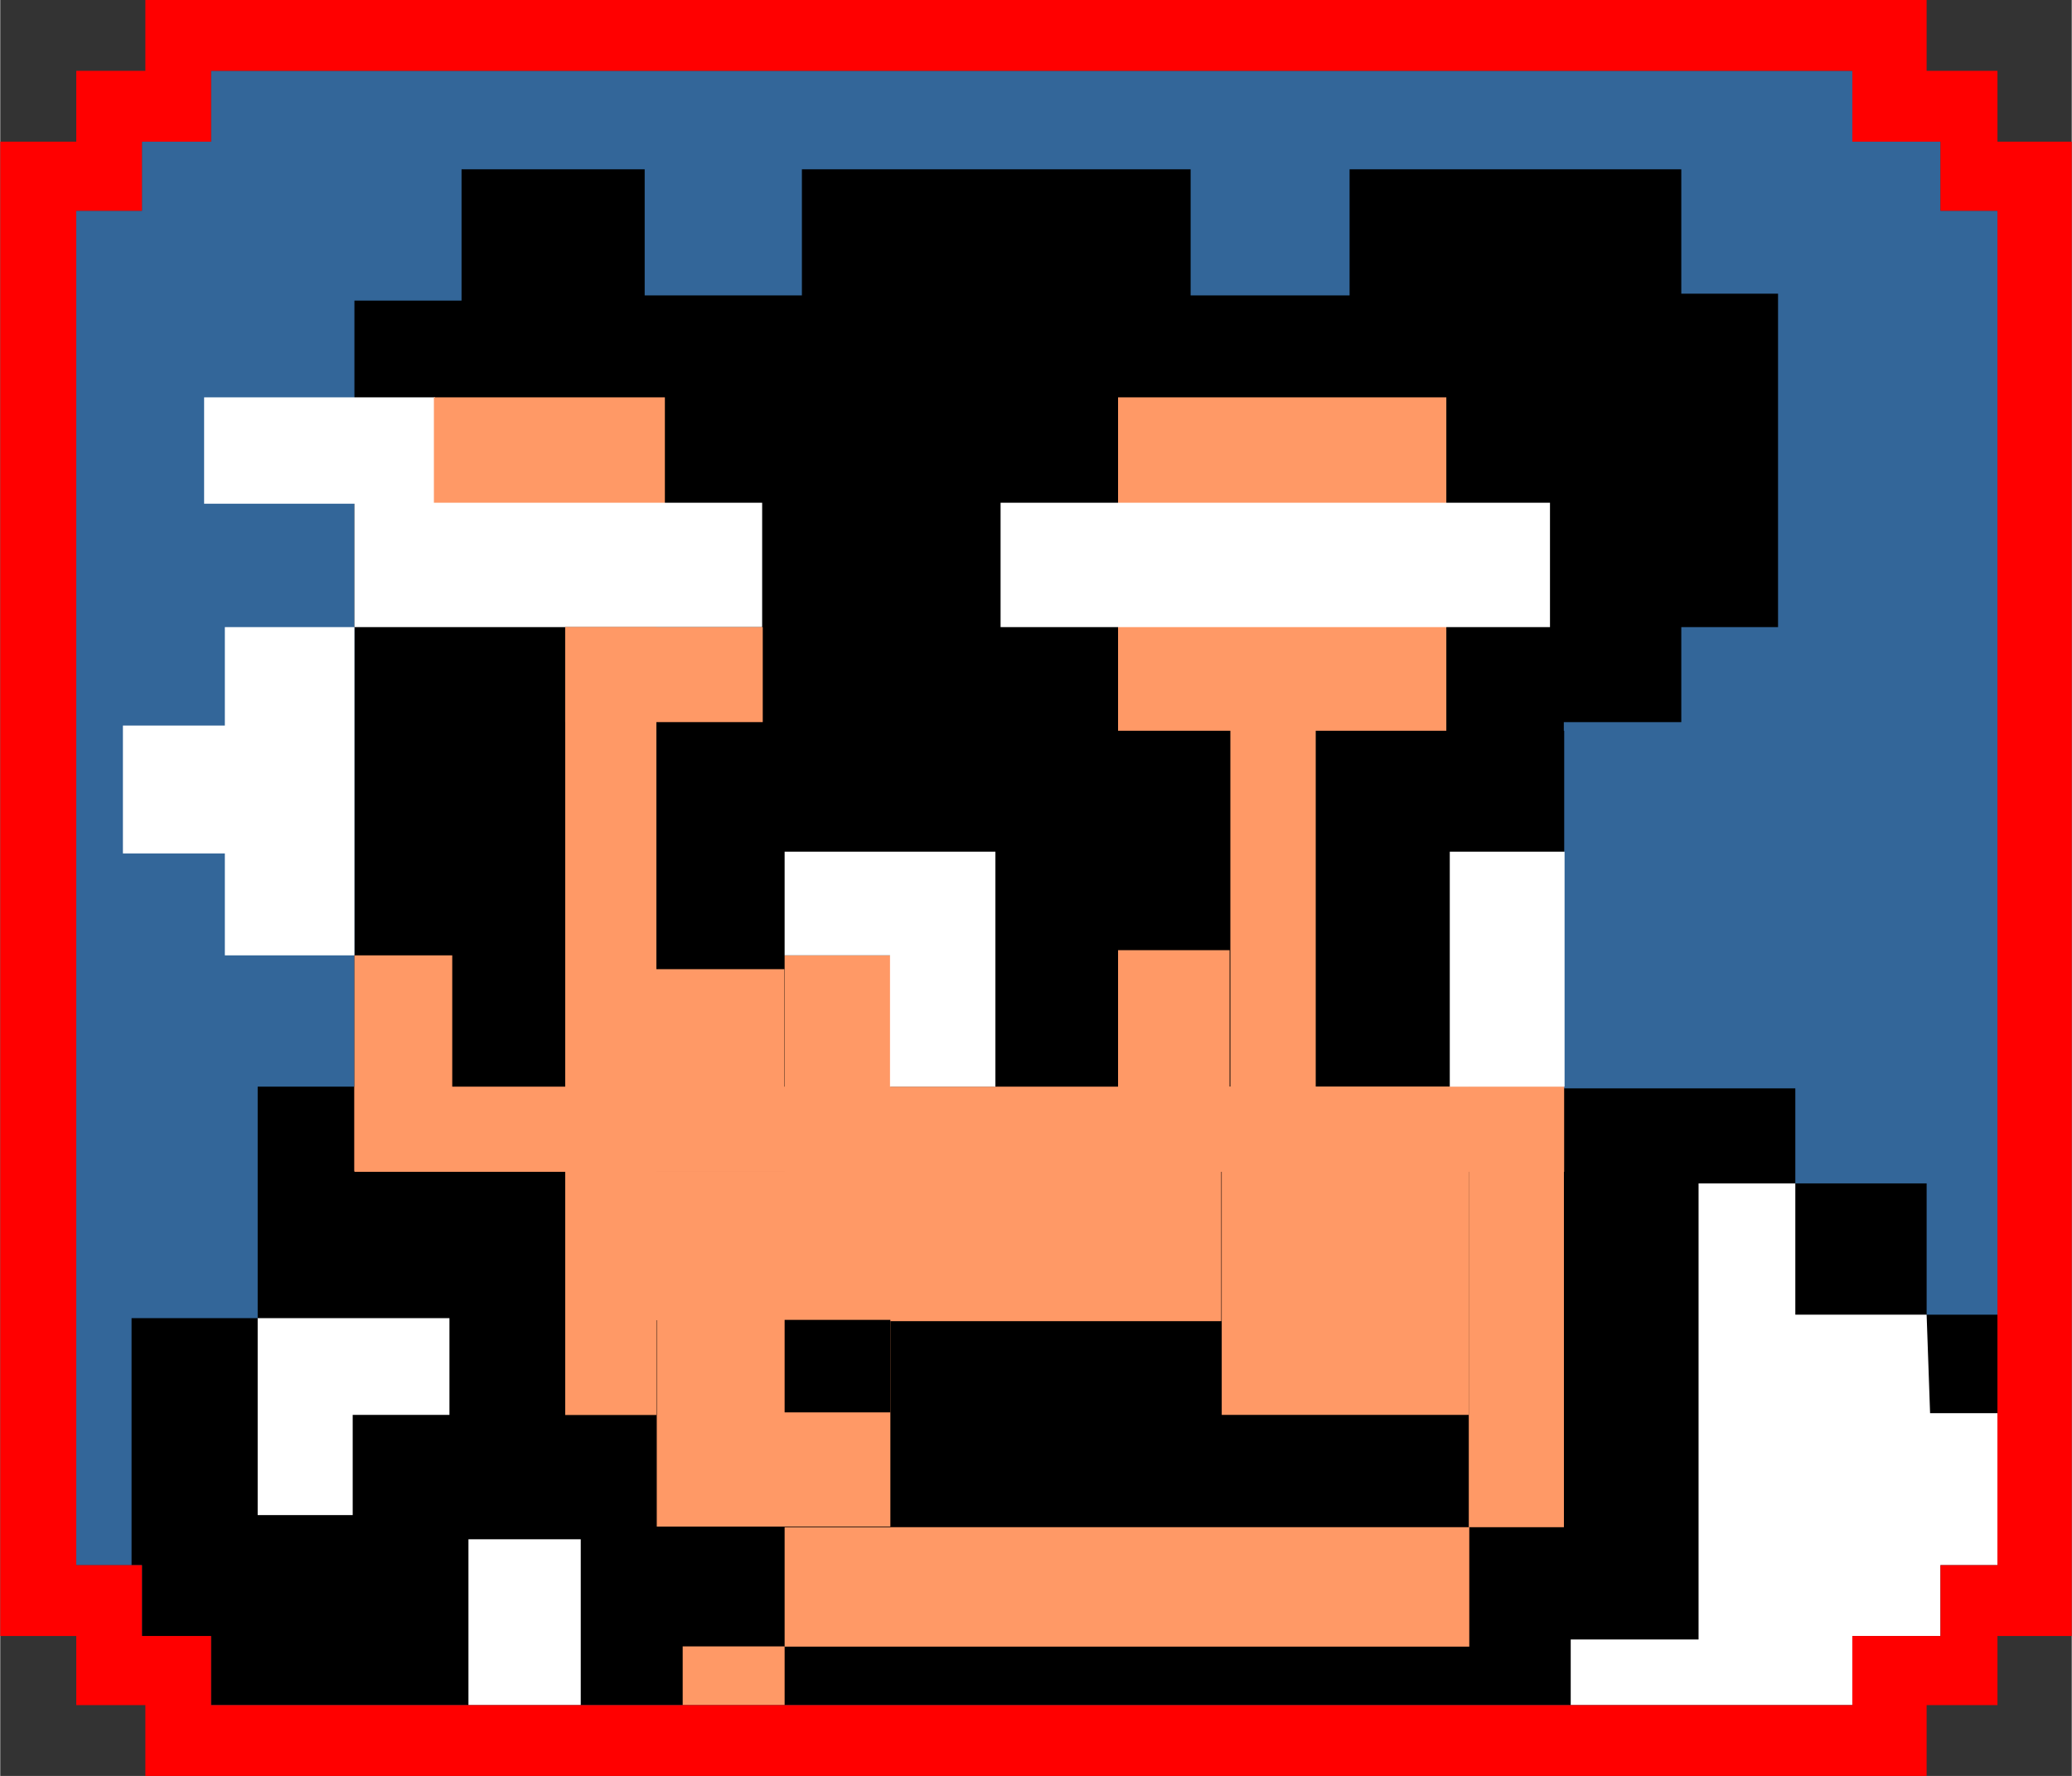 <?xml version="1.0" ?><!DOCTYPE svg  PUBLIC '-//W3C//DTD SVG 1.1//EN'  'http://www.w3.org/Graphics/SVG/1.1/DTD/svg11.dtd'><svg height="10.281mm" style="shape-rendering:geometricPrecision; text-rendering:geometricPrecision; image-rendering:optimizeQuality; fill-rule:evenodd; clip-rule:evenodd" version="1.1" viewBox="0 0 1199 1028" width="11.994mm" xml:space="preserve" xmlns="http://www.w3.org/2000/svg" xmlns:xlink="http://www.w3.org/1999/xlink"><rect x="0" y="0" width="1199" height="1028" fill="#333333" stroke="none"/><defs><style type="text/css">
   <![CDATA[
    .fil1 {fill:black}
    .fil0 {fill:#336699}
    .fil4 {fill:red}
    .fil3 {fill:#FF9966}
    .fil2 {fill:white}
   ]]>
  </style></defs><g id="Layer_x0020_1"><g id="_808499568"><polygon class="fil0" points="1072,41 122,41 122,82 82,82 82,122 44,122 44,906 82,906 82,947 122,947 122,987 1072,987 1072,947 1123,947 1123,906 1156,906 1156,122 1123,122 1123,82 1072,82 "/><polygon class="fil1" points="267,98 373,98 373,171 464,171 464,98 689,98 689,171 781,171 781,98 878,98 906,98 973,98 973,170 1029,170 1029,363 973,363 973,418 905,418 905,630 1039,630 1039,685 1115,685 1115,761 1156,761 1156,906 1123,906 1123,947 1072,947 1072,987 122,987 122,947 82,947 82,906 76,906 76,763 149,763 149,629 205,629 205,174 267,174 "/><polygon class="fil2" points="205,363 130,363 130,420 71,420 71,494 130,494 130,553 205,553 "/><rect class="fil3" height="124.782" width="56.62" x="205" y="553"/><rect class="fil3" height="69.141" width="396.282" x="454" y="884"/><polygon class="fil3" points="454,953 395,953 395,987 454,987 "/><polygon class="fil2" points="149,763 204,763 260,763 260,819 204,819 204,877 149,877 149,819 "/><path class="fil2" d="M1156 818l-39 0c0,0 -2,-57 -2,-57l-76 0 0 -76 -56 0 0 264 -74 0 0 38 163 0 0 -40 51 0 0 -41 33 0 0 -88z"/><polygon class="fil2" points="271,891 336,891 336,987 271,987 "/><rect class="fil1" height="70.214" width="144.229" x="761" y="423"/><rect class="fil3" height="249.793" width="49.409" x="712" y="405"/><rect class="fil3" height="68.628" width="98.876" x="355" y="561"/><rect class="fil3" height="57.218" width="59.812" x="444" y="761"/><rect class="fil3" height="86.203" width="152.209" x="379" y="678"/><rect class="fil2" height="61.569" width="133.693" x="118" y="230"/><rect class="fil3" height="61.569" width="133.693" x="251" y="230"/><rect class="fil3" height="193" width="190" x="647" y="230"/><path class="fil2" d="M897 291l-318 0 0 72 318 0 0 -72zm-456 0l-236 0 0 72 236 0 0 -72z"/><rect class="fil3" height="54.986" width="114.342" x="327" y="363"/><rect class="fil3" height="456.066" width="52.772" x="327" y="363"/><rect class="fil3" height="49.295" width="700.196" x="205" y="629"/><rect class="fil3" height="255.008" width="55.062" x="850" y="629"/><rect class="fil3" height="190" width="143" x="707" y="629"/><rect class="fil3" height="330.619" width="61.208" x="454" y="553"/><rect class="fil3" height="147.668" width="74.242" x="380" y="736"/><rect class="fil3" height="96.748" width="191.738" x="515" y="668"/><rect class="fil1" height="53.542" width="61.208" x="454" y="764"/><rect class="fil3" height="102.03" width="64.552" x="647" y="550"/><rect class="fil2" height="136.03" width="66.443" x="839" y="493"/><polygon class="fil2" points="576,493 515,493 454,493 454,553 515,553 515,629 576,629 576,553 "/><path class="fil4" d="M1115 0l-1031 0 0 41 -40 0 0 41 -44 0 0 40 0 784 0 41 44 0 0 40 40 0 0 41 1031 0 0 -41 41 0 0 -40 43 0 0 -41 0 -784 0 -40 -43 0 0 -41 -41 0 0 -41zm-1071 122l38 0 0 -40 40 0 0 -41 950 0 0 41 51 0 0 40 33 0 0 784 -33 0 0 41 -51 0 0 40 -950 0 0 -40 -40 0 0 -41 -38 0 0 -784z"/></g></g></svg>